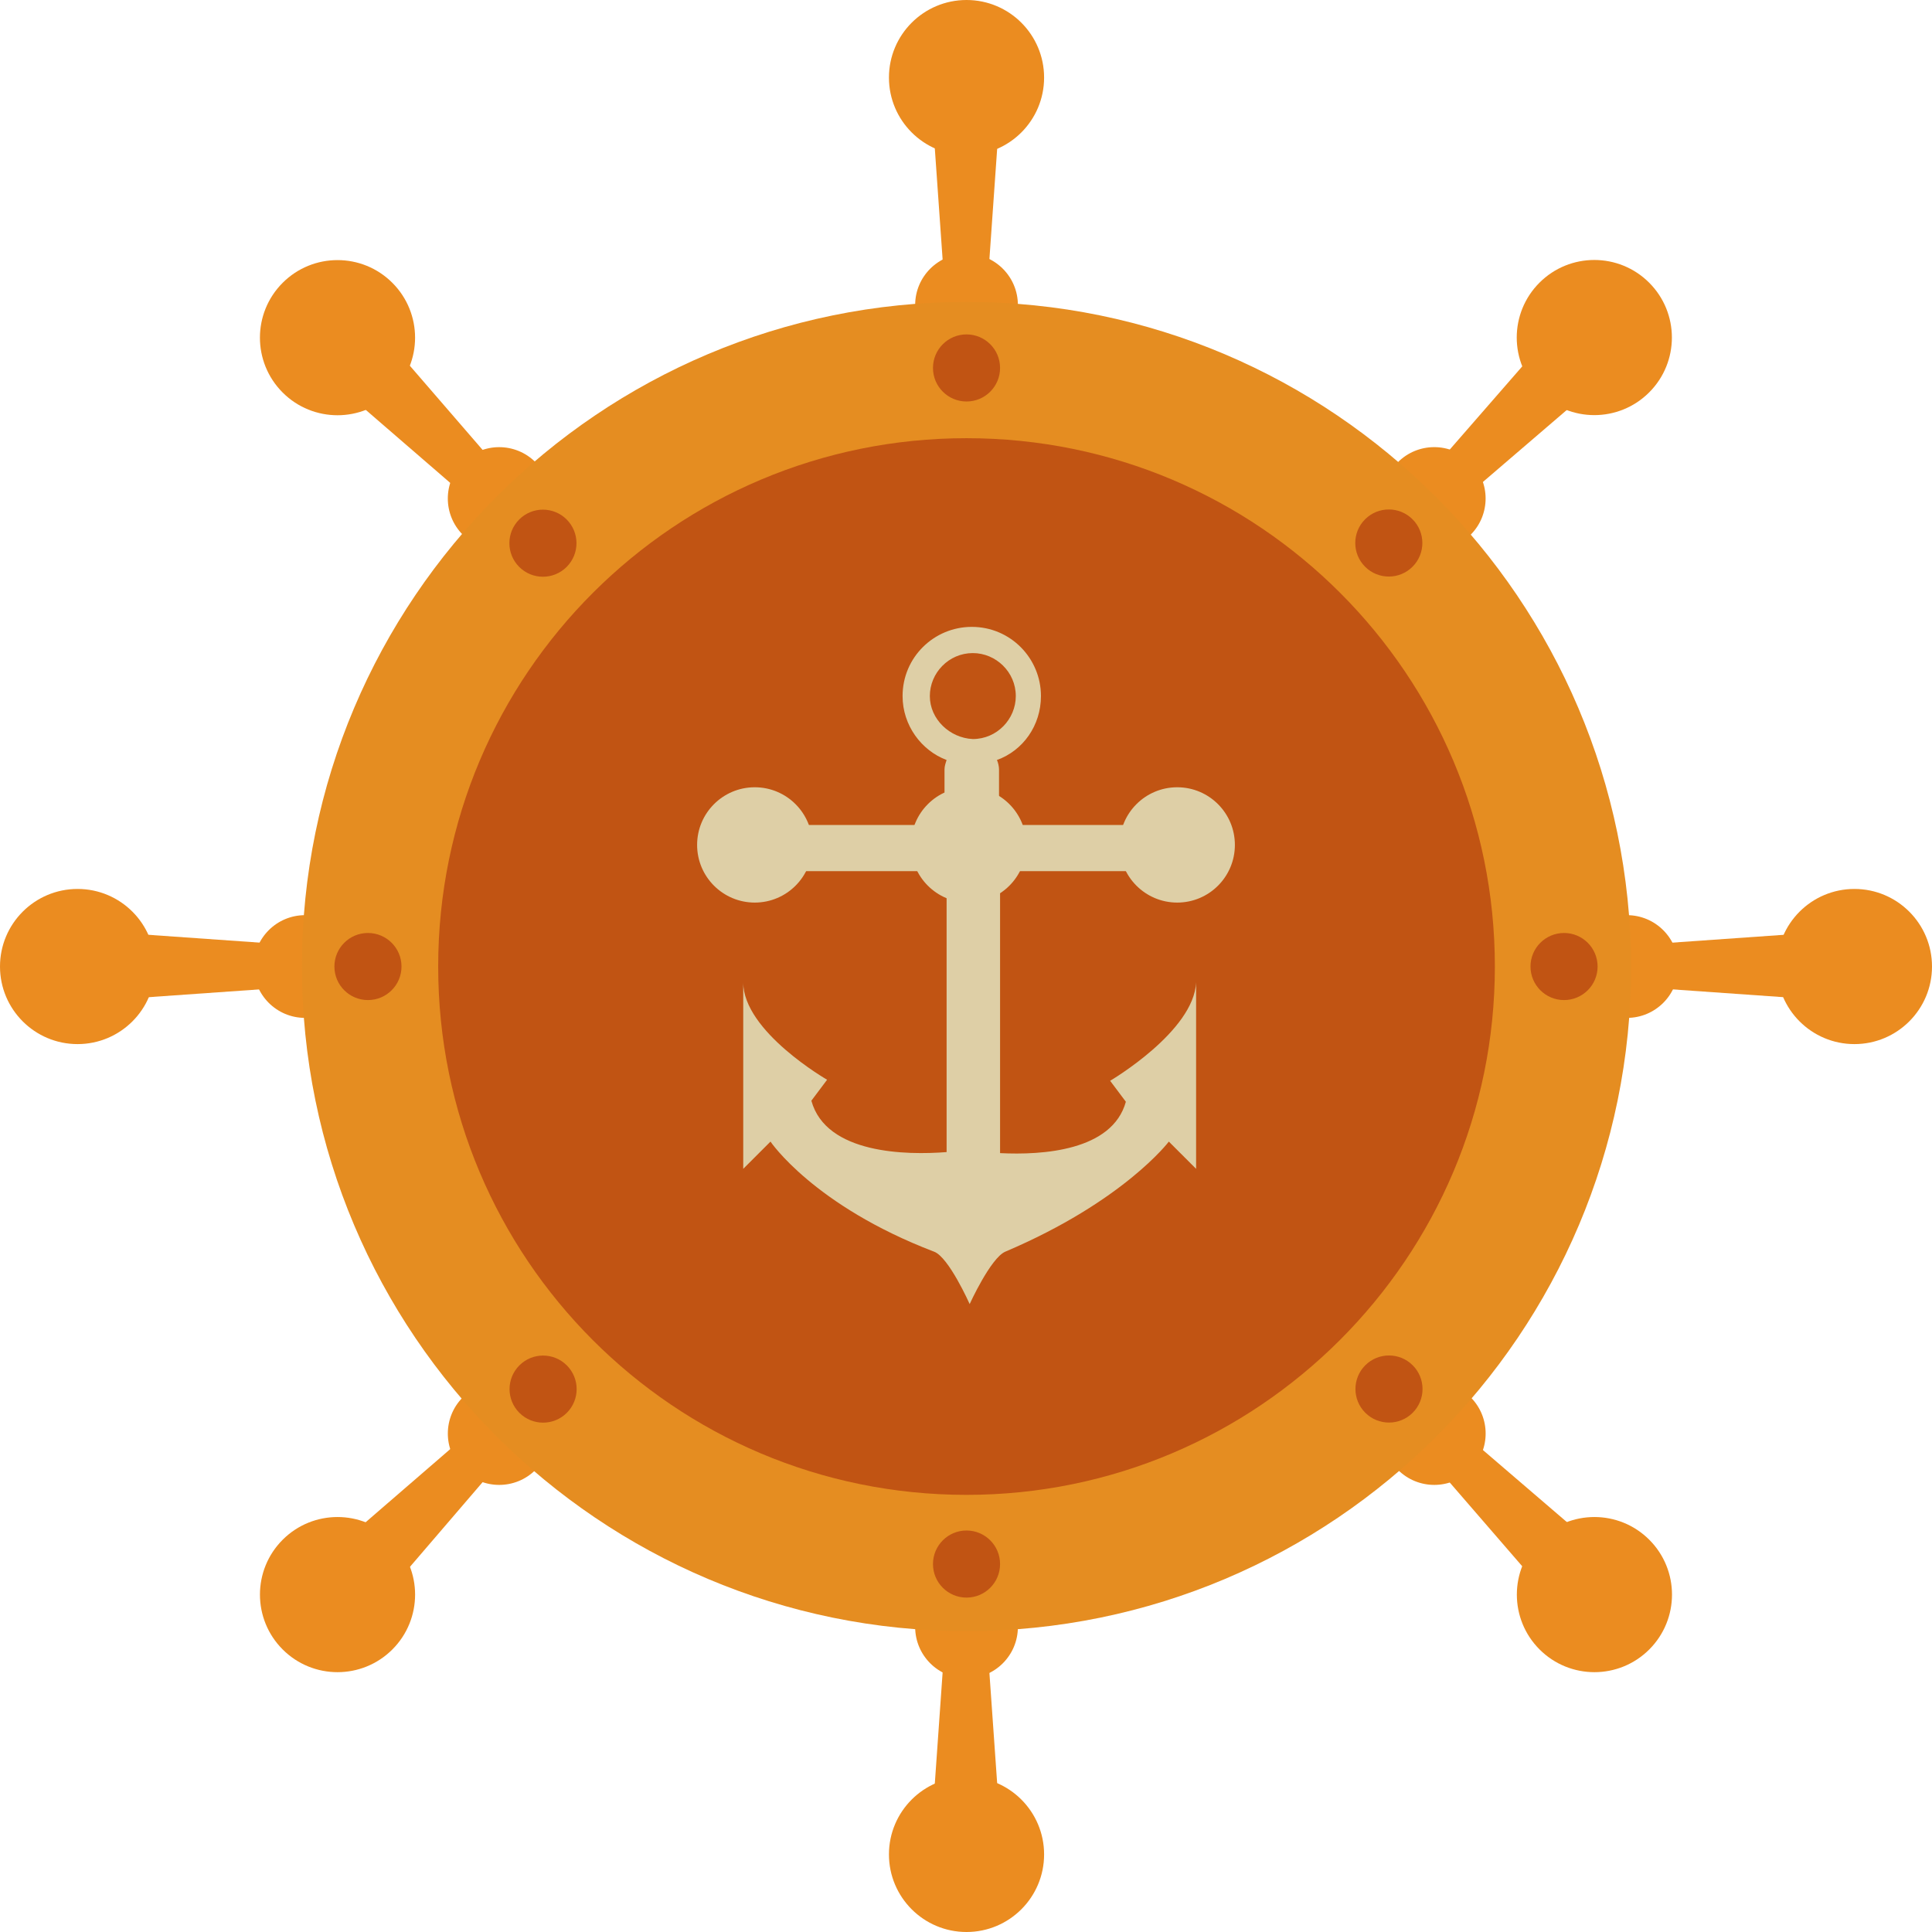<svg xmlns="http://www.w3.org/2000/svg" viewBox="0 0 184.3 184.3"><path d="M96 145.5c-27.9 0-50.4-22.6-50.4-50.4 0-27.9 22.6-50.4 50.4-50.4 27.9 0 50.4 22.6 50.4 50.4 0 27.8-22.6 50.4-50.4 50.4z" fill="#26707A"/><g fill="#EB8C20"><circle cx="92.2" cy="7.4" r="7.4"/><circle cx="92.2" cy="29.1" r="4.9"/><path d="M94.3 25.9H90L88.7 7.4h6.9z"/><circle cx="92.2" cy="176.9" r="7.4"/><circle cx="92.2" cy="155.2" r="4.9"/><path d="M90 158.4h4.3l1.3 18.5h-6.9z"/></g><g fill="#EB8C20"><ellipse transform="rotate(-45.001 152.093 32.215)" cx="152.1" cy="32.2" rx="7.4" ry="7.4"/><ellipse transform="rotate(-45.009 136.753 47.556)" cx="136.8" cy="47.6" rx="4.9" ry="4.9"/><path d="M140.5 46.8l-3-3 12.2-14 4.9 4.9z"/><ellipse transform="rotate(-45.001 32.216 152.11)" cx="32.2" cy="152.1" rx="7.4" ry="7.4"/><ellipse transform="rotate(-44.996 47.55 136.75)" cx="47.6" cy="136.8" rx="4.9" ry="4.9"/><path d="M43.8 137.5l3 3-12.1 14.1-4.9-5z"/></g><g fill="#EB8C20"><circle cx="176.9" cy="92.2" r="7.4"/><circle cx="155.2" cy="92.2" r="4.9"/><path d="M158.4 94.3V90l18.5-1.3v6.9z"/><circle cx="7.4" cy="92.2" r="7.4"/><circle cx="29.1" cy="92.2" r="4.9"/><path d="M25.9 90v4.3L7.4 95.6v-6.9z"/></g><g fill="#EB8C20"><ellipse transform="rotate(-45.001 152.116 152.11)" cx="152.1" cy="152.1" rx="7.4" ry="7.4"/><ellipse transform="rotate(-45.004 136.75 136.75)" cx="136.8" cy="136.8" rx="4.9" ry="4.9"/><path d="M137.5 140.5l3-3 14.1 12.1-4.9 5z"/><ellipse transform="rotate(-45.001 32.212 32.211)" cx="32.2" cy="32.2" rx="7.4" ry="7.4"/><ellipse transform="rotate(-44.992 47.556 47.555)" cx="47.6" cy="47.6" rx="4.9" ry="4.9"/><path d="M46.8 43.8l-3 3-14-12.1 4.9-4.9z"/></g><circle cx="92.2" cy="92.2" r="62" fill="#C15413"/><path d="M92.2 28.8c-35 0-63.4 28.4-63.4 63.4s28.4 63.4 63.4 63.4 63.4-28.4 63.4-63.4c-.1-35-28.5-63.4-63.4-63.4zm0 113.8c-27.9 0-50.4-22.6-50.4-50.4 0-27.9 22.6-50.4 50.4-50.4 27.9 0 50.4 22.6 50.4 50.4 0 27.8-22.6 50.4-50.4 50.4z" fill="#E58D21"/><g fill="#C15413"><circle cx="92.2" cy="35.1" r="3.2"/><circle cx="92.2" cy="149.2" r="3.2"/></g><g fill="#C15413"><ellipse transform="rotate(-45.017 132.491 51.82)" cx="132.5" cy="51.8" rx="3.2" ry="3.2"/><ellipse transform="rotate(-45.001 51.818 132.496)" cx="51.8" cy="132.5" rx="3.2" ry="3.2"/></g><g fill="#C15413"><ellipse transform="rotate(-44.992 132.504 132.501)" cx="132.5" cy="132.5" rx="3.2" ry="3.2"/><ellipse transform="rotate(-45.001 51.817 51.818)" cx="51.8" cy="51.8" rx="3.2" ry="3.2"/></g><g fill="#C15413"><circle cx="149.2" cy="92.2" r="3.2"/><circle cx="35.1" cy="92.2" r="3.2"/></g><path d="M105.9 103.1l1.5 2c-1.3 4.7-8 5.1-12 4.9V83.1h15.4c1.2 0 2.2-1 2.2-2.2 0-1.2-1-2.2-2.2-2.2H95.3v-5.3c0-.3-.1-.7-.2-.9 2.5-.9 4.2-3.3 4.2-6.1 0-3.6-2.9-6.6-6.6-6.6-3.6 0-6.6 2.9-6.6 6.6 0 2.8 1.8 5.2 4.2 6.1-.1.3-.2.6-.2.9v5.3H74c-1.2 0-2.2 1-2.2 2.2 0 1.2 1 2.2 2.2 2.2h16.3v26.8c-3.8.3-11.5.2-12.9-4.9l1.5-2s-8-4.6-8-9.3v17.8l2.6-2.6s4.1 6.1 15.6 10.5c1.4.5 3.4 5 3.4 5s2-4.4 3.4-5c11.3-4.8 15.6-10.5 15.6-10.5l2.6 2.6V93.7c-.2 4.7-8.2 9.4-8.2 9.4zM88.7 66.4c0-2.2 1.8-4.1 4.1-4.1 2.2 0 4.1 1.8 4.1 4.1 0 2.2-1.8 4.1-4.1 4.1-2.2-.1-4.1-1.9-4.1-4.1z" fill="#DECFA6"/><circle cx="72" cy="80.6" r="5.5" fill="#DECFA6"/><circle cx="92.4" cy="80.6" r="5.5" fill="#DECFA6"/><circle cx="112.3" cy="80.6" r="5.5" fill="#DECFA6"/></svg>